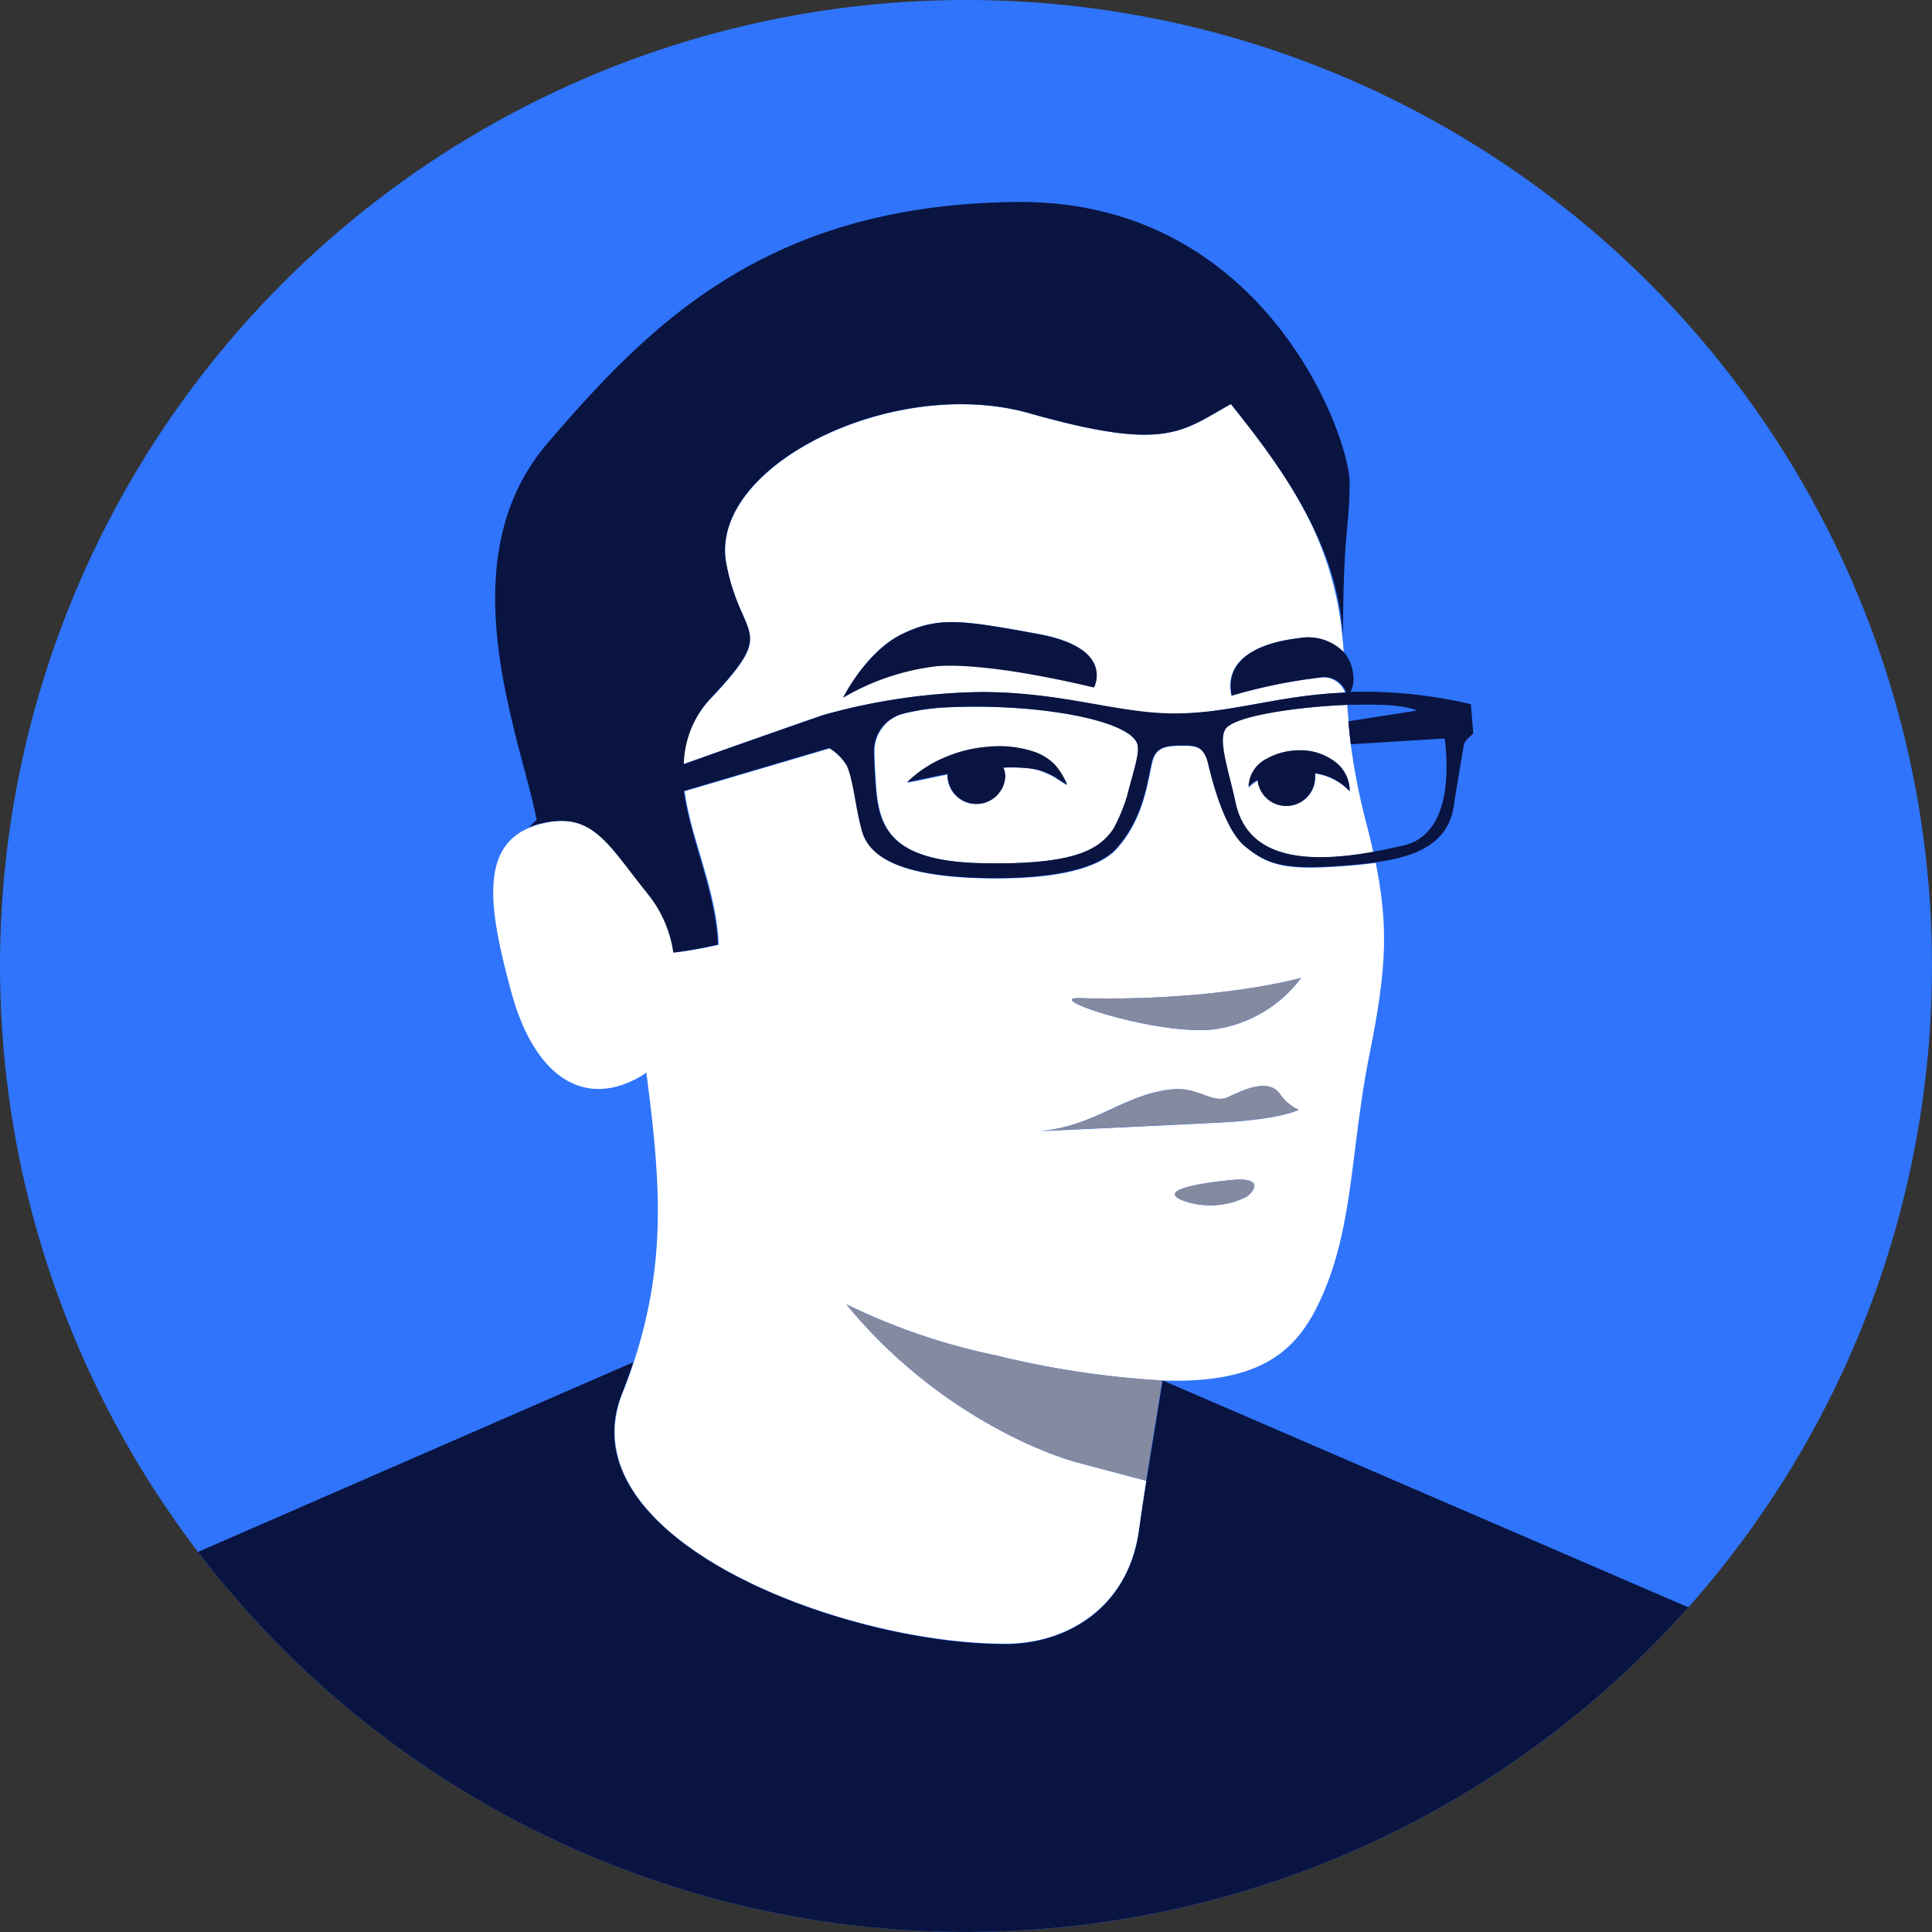 <svg id="illustrations" xmlns="http://www.w3.org/2000/svg" viewBox="0 0 180 180"><rect x="0" y="0" width="180" height="180" fill="#333333" stroke="none"/><defs><style>.cls-1{fill:#2f74fb;}.cls-2{fill:none;}.cls-3{fill:#091440;}.cls-4{fill:#fff;}.cls-5{fill:#848aa0;}</style></defs><title>dcr_portraits5</title><circle id="_Path_" data-name="&lt;Path&gt;" class="cls-1" cx="90" cy="90" r="90"/><path class="cls-2" d="M127.94,79.38c.94-.17,1.88-.36,2.82-.59,4.4-1,4.12-7,3.92-9.28,0-.26-.05-.48-.08-.69l-8.75.54a59.52,59.52,0,0,0,1.46,7.39C127.55,77.68,127.76,78.55,127.94,79.38Z"/><path class="cls-2" d="M125.14,59.24a26.23,26.23,0,0,0-1.85-8A31,31,0,0,1,125.14,59.24Z"/><polygon class="cls-2" points="114.68 37.64 114.68 37.64 114.69 37.65 114.68 37.64"/><path class="cls-2" d="M132,66.18a7.29,7.29,0,0,0-1.92-.43q-.78-.07-1.69-.1c-.85,0-1.84,0-2.9,0,0,.51.07,1,.11,1.55Z"/><path class="cls-3" d="M108.32,128.61h0L106.8,138h0c-.24,1.53-.28,1.69-.7,4.7-1,7-6.59,10.48-12.43,10.48-15.51,0-41.06-10-35.72-23.35.4-1,.74-2,1.06-2.92L18.45,144.59a90,90,0,0,0,138.85,5.16Z"/><path class="cls-4" d="M93.66,153.14c5.83,0,11.42-3.44,12.43-10.48.43-3,.47-3.18.7-4.7l-6.22-1.65c-4.53-1.2-14.21-5.59-21.7-14.78a59.14,59.14,0,0,0,14,4.77,84.55,84.55,0,0,0,15.47,2.32h0c8.95.28,12.39-2.6,14.61-7.37,3.21-6.88,2.83-14,4.66-23.11,1.54-7.68,1.78-11.72.56-17.75-1.06.15-2.18.25-3.34.33-5,.36-6.7-.07-8.82-1.86s-3.28-7.2-3.49-8c-.43-1.2-1-1.37-2.14-1.37-1.52,0-2.67,0-3,1.48-.48,1.94-.77,5.25-3.33,8.12-2,2.2-7,2.87-12.45,2.74-8-.19-10.59-2.07-11.23-4.41s-.76-4.59-1.4-6.06a5,5,0,0,0-1.64-1.64l-13.54,4c.6,4.48,3,9.31,3.17,14.31a40.62,40.62,0,0,1-4.15.72,11.24,11.24,0,0,0-2.38-5.46c-3.81-4.72-5.15-7.86-10.24-6.48a7.15,7.15,0,0,0-.77.27c-4.89,1.92-3.75,8.1-1.77,15.39,2.08,7.65,6.66,11,12.15,7.75a5.13,5.13,0,0,0,.42-.29c1.23,9.6,2,17.28-1.16,26.94-.32,1-.66,1.92-1.06,2.92C52.61,143.19,78.15,153.14,93.66,153.14Zm22.51-41.66a7.44,7.44,0,0,1-6.08.32c-2.17-.93,1.75-1.58,4.68-1.86C117.51,109.68,117.08,110.77,116.17,111.48ZM100.59,93c12.9.33,20.63-1.89,20.63-1.89a12.15,12.15,0,0,1-8.35,4.82C107.46,96.4,97,92.89,100.59,93Zm8.87,8.49c2.11-.16,3.54,1.36,4.9.75s3.8-1.88,4.9-.26a4.28,4.28,0,0,0,1.71,1.43s-1.68.89-7.3,1.18-16.78.8-16.78.8C102.13,104.93,104.83,101.82,109.46,101.47Z"/><path class="cls-5" d="M92.85,126.29a59.14,59.14,0,0,1-14-4.77c7.5,9.19,17.18,13.58,21.7,14.78l6.22,1.65h0l1.51-9.34A84.55,84.55,0,0,1,92.85,126.29Z"/><path class="cls-4" d="M127.94,79.38c-.18-.83-.39-1.7-.63-2.63a59.52,59.52,0,0,1-1.46-7.39c-.09-.74-.17-1.45-.22-2.14,0-.52-.08-1-.11-1.55-4.64.18-10.57,1-11.36,2.27s.36,4.1.92,6.72C116.17,80.13,121.83,80.47,127.94,79.38Zm-9.87-8.68a6.24,6.24,0,0,1,3.1-.76,5.22,5.22,0,0,1,3.14,1,3.39,3.39,0,0,1,1.45,2.8,5.52,5.52,0,0,0-2.22-1.43,6,6,0,0,0-1-.24,2.24,2.24,0,0,1,0,.39,2.68,2.68,0,0,1-5.34.27,3.63,3.63,0,0,0-.84.63A3.05,3.05,0,0,1,118.07,70.7Z"/><path class="cls-4" d="M114.69,37.65h0c-4.63,2.56-6,4.47-18.77.86s-30,5-28.24,14.07c1.41,7.23,4.82,5.83-1.41,12.46a9.35,9.35,0,0,0-2.67,6.18c6.55-2.33,13-4.58,13-4.58a57.16,57.16,0,0,1,14.72-2.15c7.67,0,12.65,2,18,2s9.62-1.71,16-1.95a2.17,2.17,0,0,0-2.43-1.4,49.46,49.46,0,0,0-8.16,1.68c-.8-3.67,3.09-5,6.24-5.35a4.63,4.63,0,0,1,4.21,1.37c0-.51-.07-1-.12-1.58a31,31,0,0,0-1.85-8C121.22,46,117.8,41.55,114.69,37.65ZM101.93,64c-2.58-.6-10.07-2.28-14.57-2A22.43,22.43,0,0,0,78.55,65s2.16-4.32,5.52-5.94,5.46-1.32,12.65,0S101.93,64,101.93,64Z"/><path class="cls-4" d="M91.53,80.43c8.82.18,11-1.35,12.25-3.22a16.46,16.46,0,0,0,1.25-3c.56-2.17,1.15-3.82,1-4.73-.34-2.3-9.08-4-17.83-3.57a20.48,20.48,0,0,0-4,.58,3.58,3.58,0,0,0-2.72,3.39c0,.85.05,1.85.13,3C81.85,76.89,82.71,80.25,91.53,80.43ZM88,70.62a12.75,12.75,0,0,1,4.1-1,10.37,10.37,0,0,1,4.28.49,4.87,4.87,0,0,1,1.91,1.22,6.52,6.52,0,0,1,1.11,1.82c-.62-.35-1.14-.8-1.71-1A5.39,5.39,0,0,0,96,71.6a15.16,15.16,0,0,0-2.54-.07,1.89,1.89,0,0,1,.18.86,2.69,2.69,0,0,1-5.37,0,2.07,2.07,0,0,1,0-.22c-1.22.23-2.44.53-3.76.76A11.26,11.26,0,0,1,88,70.62Z"/><path class="cls-5" d="M112.87,95.92a12.15,12.15,0,0,0,8.35-4.82s-7.73,2.22-20.63,1.89C97,92.89,107.46,96.4,112.87,95.92Z"/><path class="cls-5" d="M121,103.39a4.28,4.28,0,0,1-1.71-1.43c-1.1-1.62-3.54-.36-4.9.26s-2.79-.91-4.9-.75c-4.63.35-7.33,3.46-12.56,3.9,0,0,11.16-.5,16.78-.8S121,103.39,121,103.39Z"/><path class="cls-5" d="M114.76,109.94c-2.93.27-6.84.93-4.68,1.86a7.44,7.44,0,0,0,6.08-.32C117.08,110.77,117.51,109.68,114.76,109.94Z"/><path class="cls-3" d="M88.29,72.37a2.69,2.69,0,0,0,5.37,0,1.89,1.89,0,0,0-.18-.86A15.16,15.16,0,0,1,96,71.6a5.39,5.39,0,0,1,1.71.49c.56.24,1.09.7,1.71,1a6.52,6.52,0,0,0-1.11-1.82,4.87,4.87,0,0,0-1.91-1.22,10.37,10.37,0,0,0-4.28-.49,12.75,12.75,0,0,0-4.1,1,11.26,11.26,0,0,0-3.49,2.29c1.32-.23,2.55-.53,3.76-.76A2.07,2.07,0,0,0,88.29,72.37Z"/><path class="cls-3" d="M119.82,75.09a2.69,2.69,0,0,0,2.7-2.67,2.24,2.24,0,0,0,0-.39,6,6,0,0,1,1,.24,5.52,5.52,0,0,1,2.22,1.43,3.39,3.39,0,0,0-1.45-2.8,5.22,5.22,0,0,0-3.14-1,6.24,6.24,0,0,0-3.1.76,3.05,3.05,0,0,0-1.73,2.63,3.63,3.63,0,0,1,.84-.63A2.68,2.68,0,0,0,119.82,75.09Z"/><path class="cls-3" d="M96.71,59.07c-7.19-1.32-9.29-1.62-12.65,0S78.55,65,78.55,65a22.43,22.43,0,0,1,8.81-2.94c4.5-.3,12,1.38,14.57,2C101.93,64,103.91,60.39,96.71,59.07Z"/><path class="cls-3" d="M60.35,83.29a11.24,11.24,0,0,1,2.38,5.46A40.62,40.62,0,0,0,66.88,88c-.2-5-2.57-9.83-3.17-14.31l13.54-4a5,5,0,0,1,1.64,1.64c.64,1.47.77,3.76,1.4,6.06s3.25,4.21,11.23,4.41C97,81.92,102,81.25,104,79.05c2.56-2.87,2.86-6.18,3.33-8.12.38-1.45,1.53-1.48,3-1.48,1.18,0,1.71.17,2.14,1.37.21.83,1.38,6.25,3.49,8s3.79,2.21,8.82,1.86c1.16-.08,2.28-.18,3.34-.33,3.85-.54,6.8-1.74,7.33-5.29.21-1.44.86-5.21.94-5.69a1.33,1.33,0,0,1,.27-.46l.6-.58-.22-2.72a43.68,43.68,0,0,0-11.22-1.15,2.51,2.51,0,0,0,.25-1.61,3.64,3.64,0,0,0-.85-2.07A4.63,4.63,0,0,0,121,59.46c-3.16.35-7,1.68-6.24,5.35A49.46,49.46,0,0,1,123,63.12a2.17,2.17,0,0,1,2.43,1.4c-6.39.24-10.67,1.95-16,1.95s-10.36-2-18-2a57.16,57.16,0,0,0-14.72,2.15s-6.49,2.24-13,4.58A9.35,9.35,0,0,1,66.26,65c6.23-6.63,2.81-5.22,1.41-12.46C65.9,43.49,83.15,34.88,95.91,38.5s14.14,1.7,18.77-.86h0c3.11,3.9,6.53,8.39,8.6,13.61a26.23,26.23,0,0,1,1.85,8c0-9.89.62-10.09.61-14.31s-7.84-26.33-31-26.12S60.63,30.06,51,41.31C41.51,52.37,48.57,68.8,50,76.41a4,4,0,0,0-.69.66,7.15,7.15,0,0,1,.77-.27C55.2,75.44,56.54,78.57,60.35,83.29Zm53.81-15.35c.79-1.23,6.72-2.08,11.36-2.27,1.06,0,2.05-.05,2.9,0q.91,0,1.69.1a7.29,7.29,0,0,1,1.92.43l-6.4,1c.06.69.13,1.39.22,2.14l8.75-.54c0,.21.06.43.08.69.2,2.25.47,8.26-3.92,9.28-.94.22-1.89.42-2.82.59-6.11,1.09-11.77.75-12.85-4.72C114.53,72,113.47,69,114.17,67.94Zm-30-1.46a20.48,20.48,0,0,1,4-.58c8.74-.41,17.48,1.27,17.83,3.57.14.92-.45,2.56-1,4.73a16.46,16.46,0,0,1-1.25,3c-1.29,1.87-3.43,3.4-12.25,3.22s-9.68-3.54-9.94-7.59c-.07-1.13-.14-2.12-.13-3A3.58,3.58,0,0,1,84.18,66.48Z"/></svg>